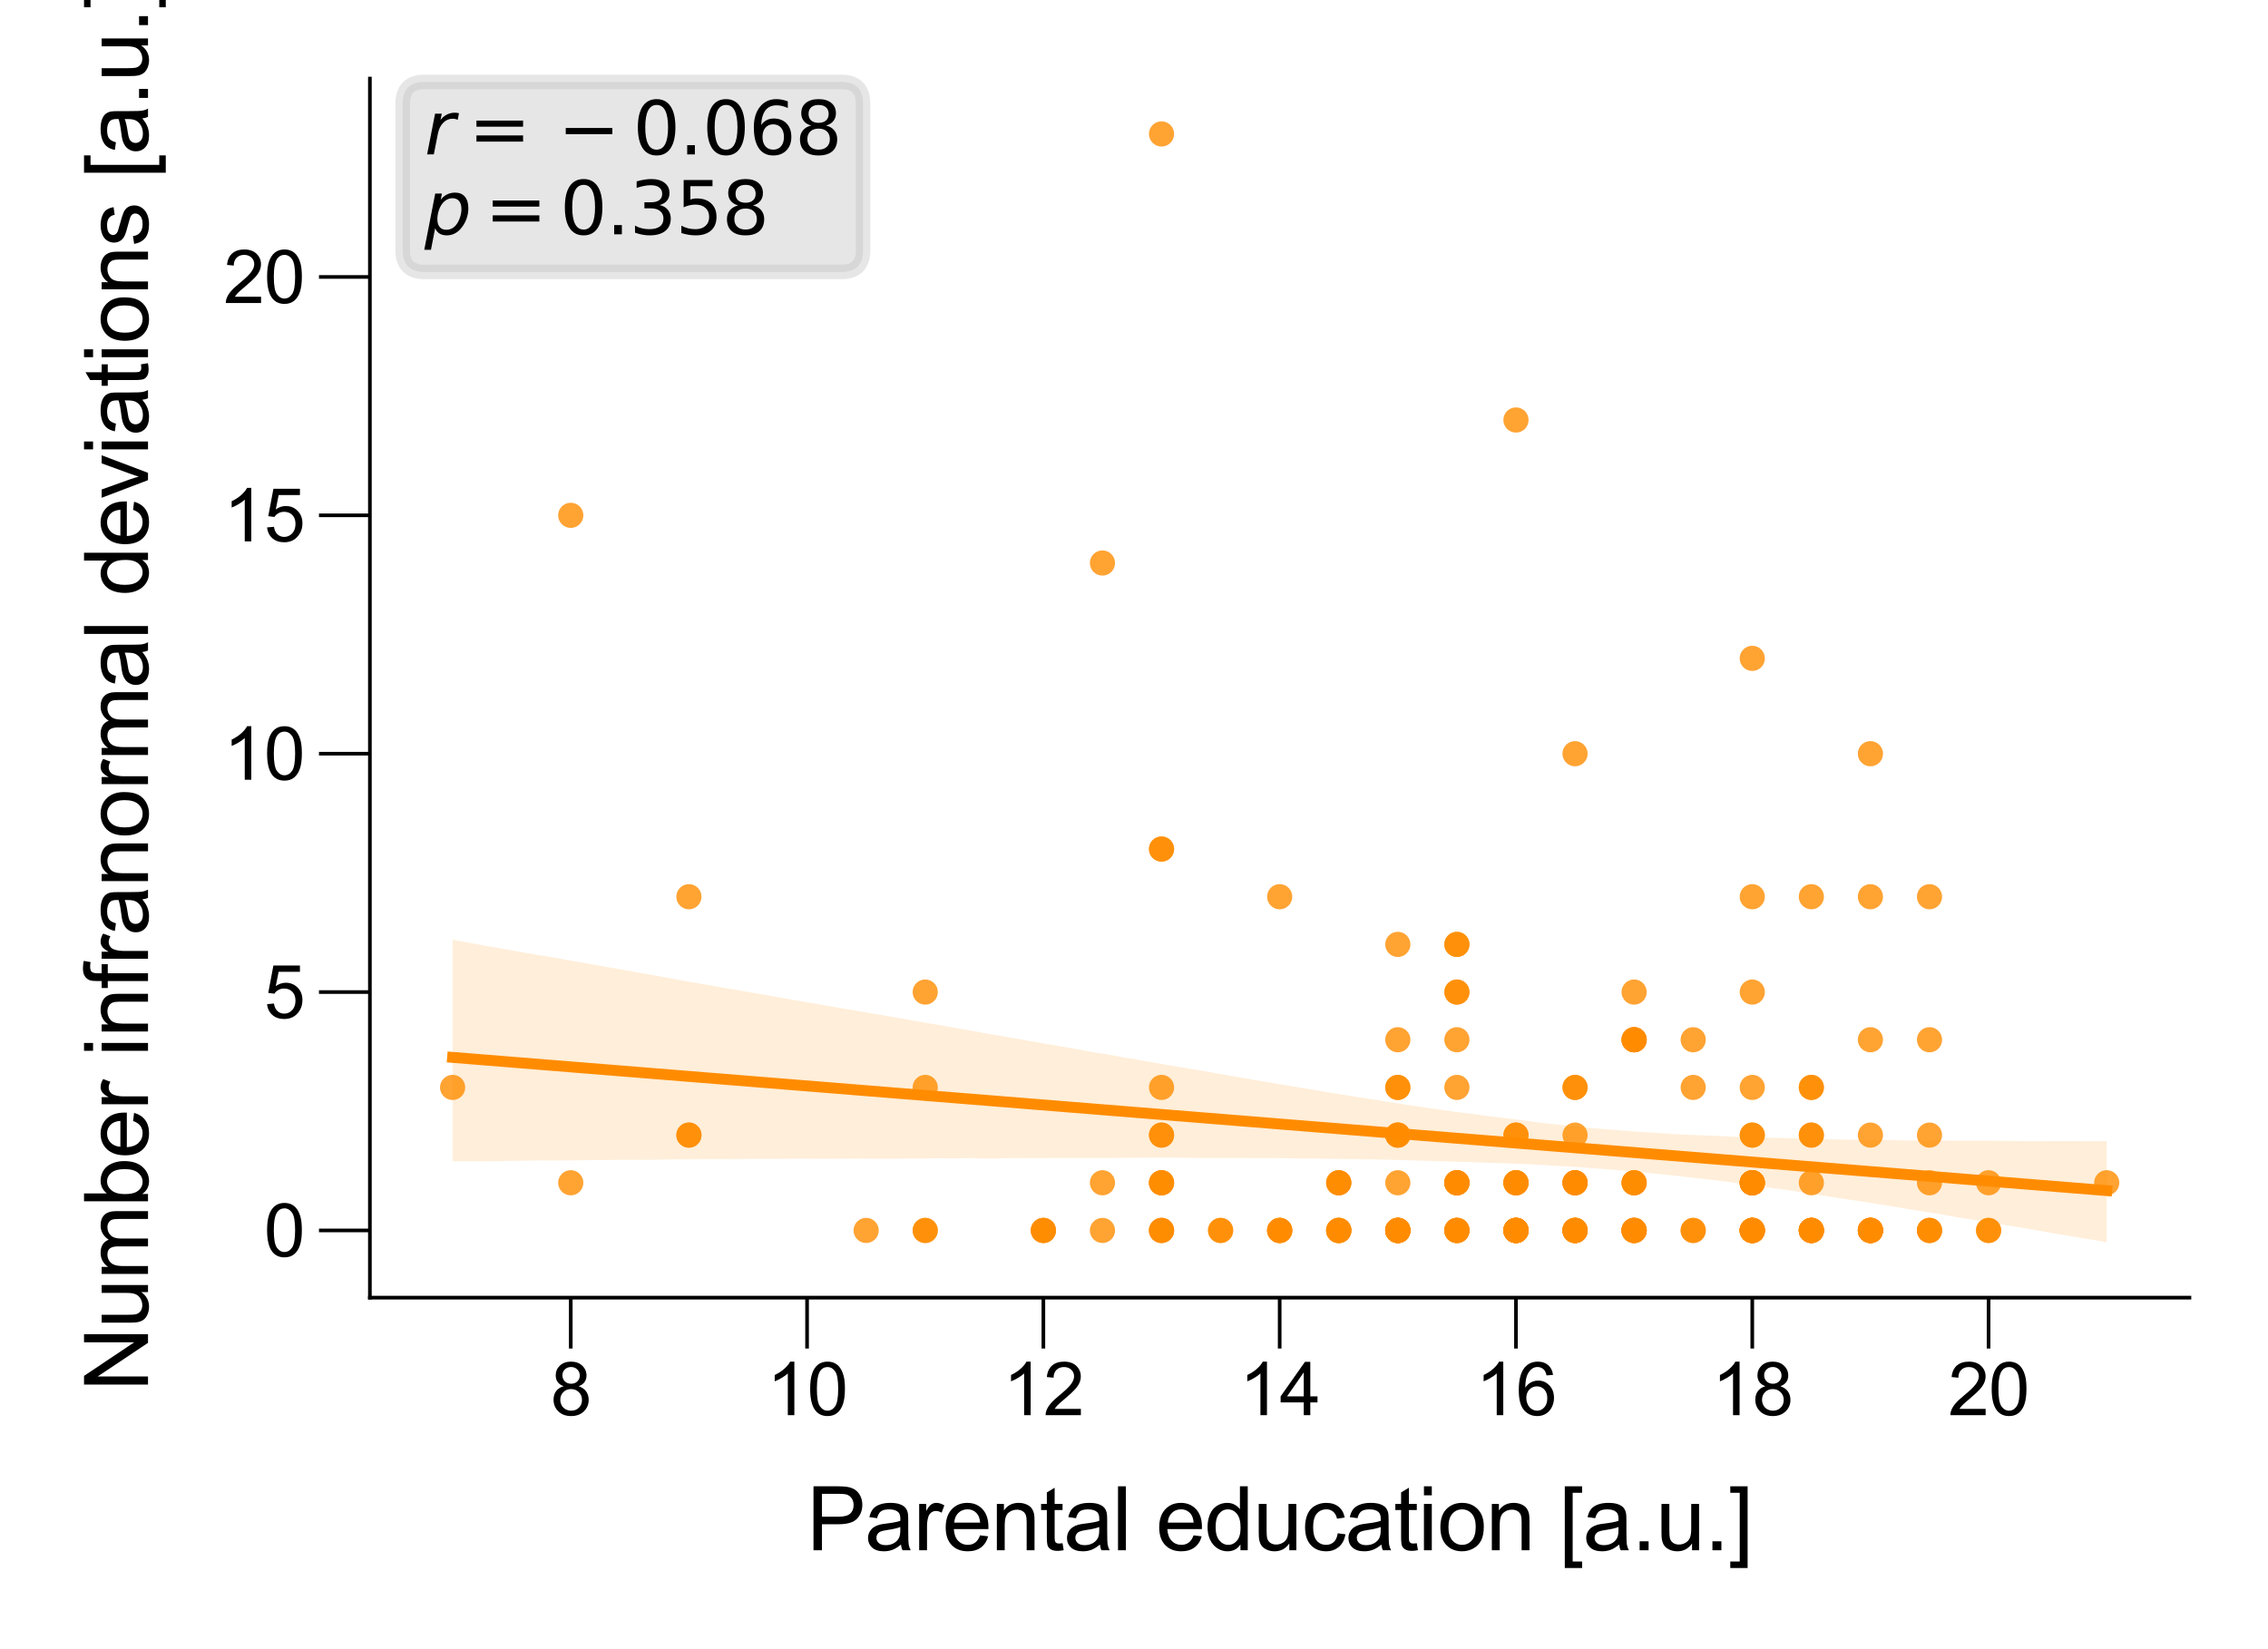 <?xml version="1.0" encoding="utf-8" standalone="no"?>
<!DOCTYPE svg PUBLIC "-//W3C//DTD SVG 1.1//EN"
  "http://www.w3.org/Graphics/SVG/1.1/DTD/svg11.dtd">
<svg xmlns:xlink="http://www.w3.org/1999/xlink" width="155.906pt" height="113.386pt" viewBox="0 0 155.906 113.386" xmlns="http://www.w3.org/2000/svg" version="1.1">
 <defs>
  <style type="text/css">*{stroke-linejoin: round; stroke-linecap: butt}</style>
 </defs>
 <g id="figure_1">
  <g id="patch_1">
   <path d="M 0 113.386 
L 155.906 113.386 
L 155.906 0 
L 0 0 
z
" style="fill: #ffffff"/>
  </g>
  <g id="axes_1">
   <g id="patch_2">
    <path d="M 25.427 89.218 
L 150.506 89.218 
L 150.506 5.4 
L 25.427 5.4 
z
" style="fill: #ffffff"/>
   </g>
   <g id="PathCollection_1">
    <defs>
     <path id="C0_0_1c61c179ff" d="M 0 0.866 
C 0.23 0.866 0.45 0.775 0.612 0.612 
C 0.775 0.45 0.866 0.23 0.866 -0 
C 0.866 -0.23 0.775 -0.45 0.612 -0.612 
C 0.45 -0.775 0.23 -0.866 0 -0.866 
C -0.23 -0.866 -0.45 -0.775 -0.612 -0.612 
C -0.775 -0.45 -0.866 -0.23 -0.866 0 
C -0.866 0.23 -0.775 0.45 -0.612 0.612 
C -0.45 0.775 -0.23 0.866 0 0.866 
z
"/>
    </defs>
    <g clip-path="url(#pa200fb83e4)">
     <use xlink:href="#C0_0_1c61c179ff" x="92.027" y="81.319" style="fill: #ff8c00; fill-opacity: 0.8"/>
    </g>
    <g clip-path="url(#pa200fb83e4)">
     <use xlink:href="#C0_0_1c61c179ff" x="132.637" y="84.597" style="fill: #ff8c00; fill-opacity: 0.8"/>
    </g>
    <g clip-path="url(#pa200fb83e4)">
     <use xlink:href="#C0_0_1c61c179ff" x="128.576" y="84.597" style="fill: #ff8c00; fill-opacity: 0.8"/>
    </g>
    <g clip-path="url(#pa200fb83e4)">
     <use xlink:href="#C0_0_1c61c179ff" x="71.723" y="84.597" style="fill: #ff8c00; fill-opacity: 0.8"/>
    </g>
    <g clip-path="url(#pa200fb83e4)">
     <use xlink:href="#C0_0_1c61c179ff" x="104.21" y="81.319" style="fill: #ff8c00; fill-opacity: 0.8"/>
    </g>
    <g clip-path="url(#pa200fb83e4)">
     <use xlink:href="#C0_0_1c61c179ff" x="116.393" y="84.597" style="fill: #ff8c00; fill-opacity: 0.8"/>
    </g>
    <g clip-path="url(#pa200fb83e4)">
     <use xlink:href="#C0_0_1c61c179ff" x="108.271" y="74.764" style="fill: #ff8c00; fill-opacity: 0.8"/>
    </g>
    <g clip-path="url(#pa200fb83e4)">
     <use xlink:href="#C0_0_1c61c179ff" x="96.088" y="84.597" style="fill: #ff8c00; fill-opacity: 0.8"/>
    </g>
    <g clip-path="url(#pa200fb83e4)">
     <use xlink:href="#C0_0_1c61c179ff" x="100.149" y="68.208" style="fill: #ff8c00; fill-opacity: 0.8"/>
    </g>
    <g clip-path="url(#pa200fb83e4)">
     <use xlink:href="#C0_0_1c61c179ff" x="75.784" y="38.709" style="fill: #ff8c00; fill-opacity: 0.8"/>
    </g>
    <g clip-path="url(#pa200fb83e4)">
     <use xlink:href="#C0_0_1c61c179ff" x="96.088" y="64.931" style="fill: #ff8c00; fill-opacity: 0.8"/>
    </g>
    <g clip-path="url(#pa200fb83e4)">
     <use xlink:href="#C0_0_1c61c179ff" x="120.454" y="81.319" style="fill: #ff8c00; fill-opacity: 0.8"/>
    </g>
    <g clip-path="url(#pa200fb83e4)">
     <use xlink:href="#C0_0_1c61c179ff" x="112.332" y="71.486" style="fill: #ff8c00; fill-opacity: 0.8"/>
    </g>
    <g clip-path="url(#pa200fb83e4)">
     <use xlink:href="#C0_0_1c61c179ff" x="132.637" y="78.042" style="fill: #ff8c00; fill-opacity: 0.8"/>
    </g>
    <g clip-path="url(#pa200fb83e4)">
     <use xlink:href="#C0_0_1c61c179ff" x="124.515" y="74.764" style="fill: #ff8c00; fill-opacity: 0.8"/>
    </g>
    <g clip-path="url(#pa200fb83e4)">
     <use xlink:href="#C0_0_1c61c179ff" x="128.576" y="84.597" style="fill: #ff8c00; fill-opacity: 0.8"/>
    </g>
    <g clip-path="url(#pa200fb83e4)">
     <use xlink:href="#C0_0_1c61c179ff" x="63.601" y="84.597" style="fill: #ff8c00; fill-opacity: 0.8"/>
    </g>
    <g clip-path="url(#pa200fb83e4)">
     <use xlink:href="#C0_0_1c61c179ff" x="47.357" y="78.042" style="fill: #ff8c00; fill-opacity: 0.8"/>
    </g>
    <g clip-path="url(#pa200fb83e4)">
     <use xlink:href="#C0_0_1c61c179ff" x="108.271" y="74.764" style="fill: #ff8c00; fill-opacity: 0.8"/>
    </g>
    <g clip-path="url(#pa200fb83e4)">
     <use xlink:href="#C0_0_1c61c179ff" x="92.027" y="84.597" style="fill: #ff8c00; fill-opacity: 0.8"/>
    </g>
    <g clip-path="url(#pa200fb83e4)">
     <use xlink:href="#C0_0_1c61c179ff" x="120.454" y="81.319" style="fill: #ff8c00; fill-opacity: 0.8"/>
    </g>
    <g clip-path="url(#pa200fb83e4)">
     <use xlink:href="#C0_0_1c61c179ff" x="108.271" y="84.597" style="fill: #ff8c00; fill-opacity: 0.8"/>
    </g>
    <g clip-path="url(#pa200fb83e4)">
     <use xlink:href="#C0_0_1c61c179ff" x="100.149" y="81.319" style="fill: #ff8c00; fill-opacity: 0.8"/>
    </g>
    <g clip-path="url(#pa200fb83e4)">
     <use xlink:href="#C0_0_1c61c179ff" x="128.576" y="84.597" style="fill: #ff8c00; fill-opacity: 0.8"/>
    </g>
    <g clip-path="url(#pa200fb83e4)">
     <use xlink:href="#C0_0_1c61c179ff" x="128.576" y="84.597" style="fill: #ff8c00; fill-opacity: 0.8"/>
    </g>
    <g clip-path="url(#pa200fb83e4)">
     <use xlink:href="#C0_0_1c61c179ff" x="124.515" y="84.597" style="fill: #ff8c00; fill-opacity: 0.8"/>
    </g>
    <g clip-path="url(#pa200fb83e4)">
     <use xlink:href="#C0_0_1c61c179ff" x="108.271" y="81.319" style="fill: #ff8c00; fill-opacity: 0.8"/>
    </g>
    <g clip-path="url(#pa200fb83e4)">
     <use xlink:href="#C0_0_1c61c179ff" x="132.637" y="84.597" style="fill: #ff8c00; fill-opacity: 0.8"/>
    </g>
    <g clip-path="url(#pa200fb83e4)">
     <use xlink:href="#C0_0_1c61c179ff" x="108.271" y="51.82" style="fill: #ff8c00; fill-opacity: 0.8"/>
    </g>
    <g clip-path="url(#pa200fb83e4)">
     <use xlink:href="#C0_0_1c61c179ff" x="112.332" y="84.597" style="fill: #ff8c00; fill-opacity: 0.8"/>
    </g>
    <g clip-path="url(#pa200fb83e4)">
     <use xlink:href="#C0_0_1c61c179ff" x="120.454" y="84.597" style="fill: #ff8c00; fill-opacity: 0.8"/>
    </g>
    <g clip-path="url(#pa200fb83e4)">
     <use xlink:href="#C0_0_1c61c179ff" x="75.784" y="81.319" style="fill: #ff8c00; fill-opacity: 0.8"/>
    </g>
    <g clip-path="url(#pa200fb83e4)">
     <use xlink:href="#C0_0_1c61c179ff" x="124.515" y="61.653" style="fill: #ff8c00; fill-opacity: 0.8"/>
    </g>
    <g clip-path="url(#pa200fb83e4)">
     <use xlink:href="#C0_0_1c61c179ff" x="96.088" y="84.597" style="fill: #ff8c00; fill-opacity: 0.8"/>
    </g>
    <g clip-path="url(#pa200fb83e4)">
     <use xlink:href="#C0_0_1c61c179ff" x="31.113" y="74.764" style="fill: #ff8c00; fill-opacity: 0.8"/>
    </g>
    <g clip-path="url(#pa200fb83e4)">
     <use xlink:href="#C0_0_1c61c179ff" x="100.149" y="81.319" style="fill: #ff8c00; fill-opacity: 0.8"/>
    </g>
    <g clip-path="url(#pa200fb83e4)">
     <use xlink:href="#C0_0_1c61c179ff" x="83.906" y="84.597" style="fill: #ff8c00; fill-opacity: 0.8"/>
    </g>
    <g clip-path="url(#pa200fb83e4)">
     <use xlink:href="#C0_0_1c61c179ff" x="104.21" y="81.319" style="fill: #ff8c00; fill-opacity: 0.8"/>
    </g>
    <g clip-path="url(#pa200fb83e4)">
     <use xlink:href="#C0_0_1c61c179ff" x="120.454" y="84.597" style="fill: #ff8c00; fill-opacity: 0.8"/>
    </g>
    <g clip-path="url(#pa200fb83e4)">
     <use xlink:href="#C0_0_1c61c179ff" x="79.845" y="78.042" style="fill: #ff8c00; fill-opacity: 0.8"/>
    </g>
    <g clip-path="url(#pa200fb83e4)">
     <use xlink:href="#C0_0_1c61c179ff" x="87.967" y="84.597" style="fill: #ff8c00; fill-opacity: 0.8"/>
    </g>
    <g clip-path="url(#pa200fb83e4)">
     <use xlink:href="#C0_0_1c61c179ff" x="136.698" y="84.597" style="fill: #ff8c00; fill-opacity: 0.8"/>
    </g>
    <g clip-path="url(#pa200fb83e4)">
     <use xlink:href="#C0_0_1c61c179ff" x="108.271" y="84.597" style="fill: #ff8c00; fill-opacity: 0.8"/>
    </g>
    <g clip-path="url(#pa200fb83e4)">
     <use xlink:href="#C0_0_1c61c179ff" x="136.698" y="81.319" style="fill: #ff8c00; fill-opacity: 0.8"/>
    </g>
    <g clip-path="url(#pa200fb83e4)">
     <use xlink:href="#C0_0_1c61c179ff" x="120.454" y="84.597" style="fill: #ff8c00; fill-opacity: 0.8"/>
    </g>
    <g clip-path="url(#pa200fb83e4)">
     <use xlink:href="#C0_0_1c61c179ff" x="108.271" y="78.042" style="fill: #ff8c00; fill-opacity: 0.8"/>
    </g>
    <g clip-path="url(#pa200fb83e4)">
     <use xlink:href="#C0_0_1c61c179ff" x="116.393" y="84.597" style="fill: #ff8c00; fill-opacity: 0.8"/>
    </g>
    <g clip-path="url(#pa200fb83e4)">
     <use xlink:href="#C0_0_1c61c179ff" x="59.54" y="84.597" style="fill: #ff8c00; fill-opacity: 0.8"/>
    </g>
    <g clip-path="url(#pa200fb83e4)">
     <use xlink:href="#C0_0_1c61c179ff" x="132.637" y="61.653" style="fill: #ff8c00; fill-opacity: 0.8"/>
    </g>
    <g clip-path="url(#pa200fb83e4)">
     <use xlink:href="#C0_0_1c61c179ff" x="124.515" y="74.764" style="fill: #ff8c00; fill-opacity: 0.8"/>
    </g>
    <g clip-path="url(#pa200fb83e4)">
     <use xlink:href="#C0_0_1c61c179ff" x="104.21" y="84.597" style="fill: #ff8c00; fill-opacity: 0.8"/>
    </g>
    <g clip-path="url(#pa200fb83e4)">
     <use xlink:href="#C0_0_1c61c179ff" x="104.21" y="81.319" style="fill: #ff8c00; fill-opacity: 0.8"/>
    </g>
    <g clip-path="url(#pa200fb83e4)">
     <use xlink:href="#C0_0_1c61c179ff" x="120.454" y="84.597" style="fill: #ff8c00; fill-opacity: 0.8"/>
    </g>
    <g clip-path="url(#pa200fb83e4)">
     <use xlink:href="#C0_0_1c61c179ff" x="120.454" y="68.208" style="fill: #ff8c00; fill-opacity: 0.8"/>
    </g>
    <g clip-path="url(#pa200fb83e4)">
     <use xlink:href="#C0_0_1c61c179ff" x="120.454" y="78.042" style="fill: #ff8c00; fill-opacity: 0.8"/>
    </g>
    <g clip-path="url(#pa200fb83e4)">
     <use xlink:href="#C0_0_1c61c179ff" x="79.845" y="81.319" style="fill: #ff8c00; fill-opacity: 0.8"/>
    </g>
    <g clip-path="url(#pa200fb83e4)">
     <use xlink:href="#C0_0_1c61c179ff" x="87.967" y="84.597" style="fill: #ff8c00; fill-opacity: 0.8"/>
    </g>
    <g clip-path="url(#pa200fb83e4)">
     <use xlink:href="#C0_0_1c61c179ff" x="112.332" y="84.597" style="fill: #ff8c00; fill-opacity: 0.8"/>
    </g>
    <g clip-path="url(#pa200fb83e4)">
     <use xlink:href="#C0_0_1c61c179ff" x="96.088" y="84.597" style="fill: #ff8c00; fill-opacity: 0.8"/>
    </g>
    <g clip-path="url(#pa200fb83e4)">
     <use xlink:href="#C0_0_1c61c179ff" x="104.21" y="84.597" style="fill: #ff8c00; fill-opacity: 0.8"/>
    </g>
    <g clip-path="url(#pa200fb83e4)">
     <use xlink:href="#C0_0_1c61c179ff" x="104.21" y="84.597" style="fill: #ff8c00; fill-opacity: 0.8"/>
    </g>
    <g clip-path="url(#pa200fb83e4)">
     <use xlink:href="#C0_0_1c61c179ff" x="96.088" y="84.597" style="fill: #ff8c00; fill-opacity: 0.8"/>
    </g>
    <g clip-path="url(#pa200fb83e4)">
     <use xlink:href="#C0_0_1c61c179ff" x="120.454" y="61.653" style="fill: #ff8c00; fill-opacity: 0.8"/>
    </g>
    <g clip-path="url(#pa200fb83e4)">
     <use xlink:href="#C0_0_1c61c179ff" x="124.515" y="84.597" style="fill: #ff8c00; fill-opacity: 0.8"/>
    </g>
    <g clip-path="url(#pa200fb83e4)">
     <use xlink:href="#C0_0_1c61c179ff" x="120.454" y="78.042" style="fill: #ff8c00; fill-opacity: 0.8"/>
    </g>
    <g clip-path="url(#pa200fb83e4)">
     <use xlink:href="#C0_0_1c61c179ff" x="104.21" y="84.597" style="fill: #ff8c00; fill-opacity: 0.8"/>
    </g>
    <g clip-path="url(#pa200fb83e4)">
     <use xlink:href="#C0_0_1c61c179ff" x="79.845" y="81.319" style="fill: #ff8c00; fill-opacity: 0.8"/>
    </g>
    <g clip-path="url(#pa200fb83e4)">
     <use xlink:href="#C0_0_1c61c179ff" x="144.82" y="81.319" style="fill: #ff8c00; fill-opacity: 0.8"/>
    </g>
    <g clip-path="url(#pa200fb83e4)">
     <use xlink:href="#C0_0_1c61c179ff" x="124.515" y="84.597" style="fill: #ff8c00; fill-opacity: 0.8"/>
    </g>
    <g clip-path="url(#pa200fb83e4)">
     <use xlink:href="#C0_0_1c61c179ff" x="112.332" y="84.597" style="fill: #ff8c00; fill-opacity: 0.8"/>
    </g>
    <g clip-path="url(#pa200fb83e4)">
     <use xlink:href="#C0_0_1c61c179ff" x="120.454" y="84.597" style="fill: #ff8c00; fill-opacity: 0.8"/>
    </g>
    <g clip-path="url(#pa200fb83e4)">
     <use xlink:href="#C0_0_1c61c179ff" x="100.149" y="64.931" style="fill: #ff8c00; fill-opacity: 0.8"/>
    </g>
    <g clip-path="url(#pa200fb83e4)">
     <use xlink:href="#C0_0_1c61c179ff" x="100.149" y="81.319" style="fill: #ff8c00; fill-opacity: 0.8"/>
    </g>
    <g clip-path="url(#pa200fb83e4)">
     <use xlink:href="#C0_0_1c61c179ff" x="92.027" y="84.597" style="fill: #ff8c00; fill-opacity: 0.8"/>
    </g>
    <g clip-path="url(#pa200fb83e4)">
     <use xlink:href="#C0_0_1c61c179ff" x="116.393" y="74.764" style="fill: #ff8c00; fill-opacity: 0.8"/>
    </g>
    <g clip-path="url(#pa200fb83e4)">
     <use xlink:href="#C0_0_1c61c179ff" x="71.723" y="84.597" style="fill: #ff8c00; fill-opacity: 0.8"/>
    </g>
    <g clip-path="url(#pa200fb83e4)">
     <use xlink:href="#C0_0_1c61c179ff" x="100.149" y="84.597" style="fill: #ff8c00; fill-opacity: 0.8"/>
    </g>
    <g clip-path="url(#pa200fb83e4)">
     <use xlink:href="#C0_0_1c61c179ff" x="100.149" y="84.597" style="fill: #ff8c00; fill-opacity: 0.8"/>
    </g>
    <g clip-path="url(#pa200fb83e4)">
     <use xlink:href="#C0_0_1c61c179ff" x="96.088" y="84.597" style="fill: #ff8c00; fill-opacity: 0.8"/>
    </g>
    <g clip-path="url(#pa200fb83e4)">
     <use xlink:href="#C0_0_1c61c179ff" x="96.088" y="71.486" style="fill: #ff8c00; fill-opacity: 0.8"/>
    </g>
    <g clip-path="url(#pa200fb83e4)">
     <use xlink:href="#C0_0_1c61c179ff" x="75.784" y="84.597" style="fill: #ff8c00; fill-opacity: 0.8"/>
    </g>
    <g clip-path="url(#pa200fb83e4)">
     <use xlink:href="#C0_0_1c61c179ff" x="124.515" y="78.042" style="fill: #ff8c00; fill-opacity: 0.8"/>
    </g>
    <g clip-path="url(#pa200fb83e4)">
     <use xlink:href="#C0_0_1c61c179ff" x="124.515" y="81.319" style="fill: #ff8c00; fill-opacity: 0.8"/>
    </g>
    <g clip-path="url(#pa200fb83e4)">
     <use xlink:href="#C0_0_1c61c179ff" x="104.21" y="28.876" style="fill: #ff8c00; fill-opacity: 0.8"/>
    </g>
    <g clip-path="url(#pa200fb83e4)">
     <use xlink:href="#C0_0_1c61c179ff" x="96.088" y="84.597" style="fill: #ff8c00; fill-opacity: 0.8"/>
    </g>
    <g clip-path="url(#pa200fb83e4)">
     <use xlink:href="#C0_0_1c61c179ff" x="132.637" y="71.486" style="fill: #ff8c00; fill-opacity: 0.8"/>
    </g>
    <g clip-path="url(#pa200fb83e4)">
     <use xlink:href="#C0_0_1c61c179ff" x="79.845" y="58.375" style="fill: #ff8c00; fill-opacity: 0.8"/>
    </g>
    <g clip-path="url(#pa200fb83e4)">
     <use xlink:href="#C0_0_1c61c179ff" x="104.21" y="84.597" style="fill: #ff8c00; fill-opacity: 0.8"/>
    </g>
    <g clip-path="url(#pa200fb83e4)">
     <use xlink:href="#C0_0_1c61c179ff" x="104.21" y="84.597" style="fill: #ff8c00; fill-opacity: 0.8"/>
    </g>
    <g clip-path="url(#pa200fb83e4)">
     <use xlink:href="#C0_0_1c61c179ff" x="100.149" y="71.486" style="fill: #ff8c00; fill-opacity: 0.8"/>
    </g>
    <g clip-path="url(#pa200fb83e4)">
     <use xlink:href="#C0_0_1c61c179ff" x="100.149" y="84.597" style="fill: #ff8c00; fill-opacity: 0.8"/>
    </g>
    <g clip-path="url(#pa200fb83e4)">
     <use xlink:href="#C0_0_1c61c179ff" x="100.149" y="68.208" style="fill: #ff8c00; fill-opacity: 0.8"/>
    </g>
    <g clip-path="url(#pa200fb83e4)">
     <use xlink:href="#C0_0_1c61c179ff" x="120.454" y="45.265" style="fill: #ff8c00; fill-opacity: 0.8"/>
    </g>
    <g clip-path="url(#pa200fb83e4)">
     <use xlink:href="#C0_0_1c61c179ff" x="96.088" y="84.597" style="fill: #ff8c00; fill-opacity: 0.8"/>
    </g>
    <g clip-path="url(#pa200fb83e4)">
     <use xlink:href="#C0_0_1c61c179ff" x="96.088" y="74.764" style="fill: #ff8c00; fill-opacity: 0.8"/>
    </g>
    <g clip-path="url(#pa200fb83e4)">
     <use xlink:href="#C0_0_1c61c179ff" x="47.357" y="78.042" style="fill: #ff8c00; fill-opacity: 0.8"/>
    </g>
    <g clip-path="url(#pa200fb83e4)">
     <use xlink:href="#C0_0_1c61c179ff" x="108.271" y="81.319" style="fill: #ff8c00; fill-opacity: 0.8"/>
    </g>
    <g clip-path="url(#pa200fb83e4)">
     <use xlink:href="#C0_0_1c61c179ff" x="104.21" y="78.042" style="fill: #ff8c00; fill-opacity: 0.8"/>
    </g>
    <g clip-path="url(#pa200fb83e4)">
     <use xlink:href="#C0_0_1c61c179ff" x="120.454" y="84.597" style="fill: #ff8c00; fill-opacity: 0.8"/>
    </g>
    <g clip-path="url(#pa200fb83e4)">
     <use xlink:href="#C0_0_1c61c179ff" x="136.698" y="84.597" style="fill: #ff8c00; fill-opacity: 0.8"/>
    </g>
    <g clip-path="url(#pa200fb83e4)">
     <use xlink:href="#C0_0_1c61c179ff" x="120.454" y="81.319" style="fill: #ff8c00; fill-opacity: 0.8"/>
    </g>
    <g clip-path="url(#pa200fb83e4)">
     <use xlink:href="#C0_0_1c61c179ff" x="39.235" y="81.319" style="fill: #ff8c00; fill-opacity: 0.8"/>
    </g>
    <g clip-path="url(#pa200fb83e4)">
     <use xlink:href="#C0_0_1c61c179ff" x="92.027" y="81.319" style="fill: #ff8c00; fill-opacity: 0.8"/>
    </g>
    <g clip-path="url(#pa200fb83e4)">
     <use xlink:href="#C0_0_1c61c179ff" x="112.332" y="71.486" style="fill: #ff8c00; fill-opacity: 0.8"/>
    </g>
    <g clip-path="url(#pa200fb83e4)">
     <use xlink:href="#C0_0_1c61c179ff" x="132.637" y="81.319" style="fill: #ff8c00; fill-opacity: 0.8"/>
    </g>
    <g clip-path="url(#pa200fb83e4)">
     <use xlink:href="#C0_0_1c61c179ff" x="108.271" y="84.597" style="fill: #ff8c00; fill-opacity: 0.8"/>
    </g>
    <g clip-path="url(#pa200fb83e4)">
     <use xlink:href="#C0_0_1c61c179ff" x="79.845" y="58.375" style="fill: #ff8c00; fill-opacity: 0.8"/>
    </g>
    <g clip-path="url(#pa200fb83e4)">
     <use xlink:href="#C0_0_1c61c179ff" x="128.576" y="84.597" style="fill: #ff8c00; fill-opacity: 0.8"/>
    </g>
    <g clip-path="url(#pa200fb83e4)">
     <use xlink:href="#C0_0_1c61c179ff" x="79.845" y="84.597" style="fill: #ff8c00; fill-opacity: 0.8"/>
    </g>
    <g clip-path="url(#pa200fb83e4)">
     <use xlink:href="#C0_0_1c61c179ff" x="128.576" y="51.82" style="fill: #ff8c00; fill-opacity: 0.8"/>
    </g>
    <g clip-path="url(#pa200fb83e4)">
     <use xlink:href="#C0_0_1c61c179ff" x="79.845" y="84.597" style="fill: #ff8c00; fill-opacity: 0.8"/>
    </g>
    <g clip-path="url(#pa200fb83e4)">
     <use xlink:href="#C0_0_1c61c179ff" x="71.723" y="84.597" style="fill: #ff8c00; fill-opacity: 0.8"/>
    </g>
    <g clip-path="url(#pa200fb83e4)">
     <use xlink:href="#C0_0_1c61c179ff" x="120.454" y="74.764" style="fill: #ff8c00; fill-opacity: 0.8"/>
    </g>
    <g clip-path="url(#pa200fb83e4)">
     <use xlink:href="#C0_0_1c61c179ff" x="124.515" y="84.597" style="fill: #ff8c00; fill-opacity: 0.8"/>
    </g>
    <g clip-path="url(#pa200fb83e4)">
     <use xlink:href="#C0_0_1c61c179ff" x="39.235" y="35.431" style="fill: #ff8c00; fill-opacity: 0.8"/>
    </g>
    <g clip-path="url(#pa200fb83e4)">
     <use xlink:href="#C0_0_1c61c179ff" x="120.454" y="81.319" style="fill: #ff8c00; fill-opacity: 0.8"/>
    </g>
    <g clip-path="url(#pa200fb83e4)">
     <use xlink:href="#C0_0_1c61c179ff" x="96.088" y="78.042" style="fill: #ff8c00; fill-opacity: 0.8"/>
    </g>
    <g clip-path="url(#pa200fb83e4)">
     <use xlink:href="#C0_0_1c61c179ff" x="104.21" y="78.042" style="fill: #ff8c00; fill-opacity: 0.8"/>
    </g>
    <g clip-path="url(#pa200fb83e4)">
     <use xlink:href="#C0_0_1c61c179ff" x="108.271" y="84.597" style="fill: #ff8c00; fill-opacity: 0.8"/>
    </g>
    <g clip-path="url(#pa200fb83e4)">
     <use xlink:href="#C0_0_1c61c179ff" x="108.271" y="81.319" style="fill: #ff8c00; fill-opacity: 0.8"/>
    </g>
    <g clip-path="url(#pa200fb83e4)">
     <use xlink:href="#C0_0_1c61c179ff" x="128.576" y="84.597" style="fill: #ff8c00; fill-opacity: 0.8"/>
    </g>
    <g clip-path="url(#pa200fb83e4)">
     <use xlink:href="#C0_0_1c61c179ff" x="96.088" y="84.597" style="fill: #ff8c00; fill-opacity: 0.8"/>
    </g>
    <g clip-path="url(#pa200fb83e4)">
     <use xlink:href="#C0_0_1c61c179ff" x="96.088" y="84.597" style="fill: #ff8c00; fill-opacity: 0.8"/>
    </g>
    <g clip-path="url(#pa200fb83e4)">
     <use xlink:href="#C0_0_1c61c179ff" x="108.271" y="84.597" style="fill: #ff8c00; fill-opacity: 0.8"/>
    </g>
    <g clip-path="url(#pa200fb83e4)">
     <use xlink:href="#C0_0_1c61c179ff" x="63.601" y="74.764" style="fill: #ff8c00; fill-opacity: 0.8"/>
    </g>
    <g clip-path="url(#pa200fb83e4)">
     <use xlink:href="#C0_0_1c61c179ff" x="120.454" y="84.597" style="fill: #ff8c00; fill-opacity: 0.8"/>
    </g>
    <g clip-path="url(#pa200fb83e4)">
     <use xlink:href="#C0_0_1c61c179ff" x="116.393" y="71.486" style="fill: #ff8c00; fill-opacity: 0.8"/>
    </g>
    <g clip-path="url(#pa200fb83e4)">
     <use xlink:href="#C0_0_1c61c179ff" x="79.845" y="74.764" style="fill: #ff8c00; fill-opacity: 0.8"/>
    </g>
    <g clip-path="url(#pa200fb83e4)">
     <use xlink:href="#C0_0_1c61c179ff" x="120.454" y="84.597" style="fill: #ff8c00; fill-opacity: 0.8"/>
    </g>
    <g clip-path="url(#pa200fb83e4)">
     <use xlink:href="#C0_0_1c61c179ff" x="112.332" y="68.208" style="fill: #ff8c00; fill-opacity: 0.8"/>
    </g>
    <g clip-path="url(#pa200fb83e4)">
     <use xlink:href="#C0_0_1c61c179ff" x="128.576" y="84.597" style="fill: #ff8c00; fill-opacity: 0.8"/>
    </g>
    <g clip-path="url(#pa200fb83e4)">
     <use xlink:href="#C0_0_1c61c179ff" x="112.332" y="71.486" style="fill: #ff8c00; fill-opacity: 0.8"/>
    </g>
    <g clip-path="url(#pa200fb83e4)">
     <use xlink:href="#C0_0_1c61c179ff" x="128.576" y="61.653" style="fill: #ff8c00; fill-opacity: 0.8"/>
    </g>
    <g clip-path="url(#pa200fb83e4)">
     <use xlink:href="#C0_0_1c61c179ff" x="63.601" y="84.597" style="fill: #ff8c00; fill-opacity: 0.8"/>
    </g>
    <g clip-path="url(#pa200fb83e4)">
     <use xlink:href="#C0_0_1c61c179ff" x="92.027" y="84.597" style="fill: #ff8c00; fill-opacity: 0.8"/>
    </g>
    <g clip-path="url(#pa200fb83e4)">
     <use xlink:href="#C0_0_1c61c179ff" x="100.149" y="74.764" style="fill: #ff8c00; fill-opacity: 0.8"/>
    </g>
    <g clip-path="url(#pa200fb83e4)">
     <use xlink:href="#C0_0_1c61c179ff" x="83.906" y="84.597" style="fill: #ff8c00; fill-opacity: 0.8"/>
    </g>
    <g clip-path="url(#pa200fb83e4)">
     <use xlink:href="#C0_0_1c61c179ff" x="112.332" y="81.319" style="fill: #ff8c00; fill-opacity: 0.8"/>
    </g>
    <g clip-path="url(#pa200fb83e4)">
     <use xlink:href="#C0_0_1c61c179ff" x="100.149" y="64.931" style="fill: #ff8c00; fill-opacity: 0.8"/>
    </g>
    <g clip-path="url(#pa200fb83e4)">
     <use xlink:href="#C0_0_1c61c179ff" x="79.845" y="78.042" style="fill: #ff8c00; fill-opacity: 0.8"/>
    </g>
    <g clip-path="url(#pa200fb83e4)">
     <use xlink:href="#C0_0_1c61c179ff" x="124.515" y="78.042" style="fill: #ff8c00; fill-opacity: 0.8"/>
    </g>
    <g clip-path="url(#pa200fb83e4)">
     <use xlink:href="#C0_0_1c61c179ff" x="96.088" y="74.764" style="fill: #ff8c00; fill-opacity: 0.8"/>
    </g>
    <g clip-path="url(#pa200fb83e4)">
     <use xlink:href="#C0_0_1c61c179ff" x="100.149" y="81.319" style="fill: #ff8c00; fill-opacity: 0.8"/>
    </g>
    <g clip-path="url(#pa200fb83e4)">
     <use xlink:href="#C0_0_1c61c179ff" x="108.271" y="81.319" style="fill: #ff8c00; fill-opacity: 0.8"/>
    </g>
    <g clip-path="url(#pa200fb83e4)">
     <use xlink:href="#C0_0_1c61c179ff" x="87.967" y="84.597" style="fill: #ff8c00; fill-opacity: 0.8"/>
    </g>
    <g clip-path="url(#pa200fb83e4)">
     <use xlink:href="#C0_0_1c61c179ff" x="120.454" y="81.319" style="fill: #ff8c00; fill-opacity: 0.8"/>
    </g>
    <g clip-path="url(#pa200fb83e4)">
     <use xlink:href="#C0_0_1c61c179ff" x="79.845" y="84.597" style="fill: #ff8c00; fill-opacity: 0.8"/>
    </g>
    <g clip-path="url(#pa200fb83e4)">
     <use xlink:href="#C0_0_1c61c179ff" x="120.454" y="81.319" style="fill: #ff8c00; fill-opacity: 0.8"/>
    </g>
    <g clip-path="url(#pa200fb83e4)">
     <use xlink:href="#C0_0_1c61c179ff" x="87.967" y="84.597" style="fill: #ff8c00; fill-opacity: 0.8"/>
    </g>
    <g clip-path="url(#pa200fb83e4)">
     <use xlink:href="#C0_0_1c61c179ff" x="96.088" y="81.319" style="fill: #ff8c00; fill-opacity: 0.8"/>
    </g>
    <g clip-path="url(#pa200fb83e4)">
     <use xlink:href="#C0_0_1c61c179ff" x="104.21" y="84.597" style="fill: #ff8c00; fill-opacity: 0.8"/>
    </g>
    <g clip-path="url(#pa200fb83e4)">
     <use xlink:href="#C0_0_1c61c179ff" x="128.576" y="78.042" style="fill: #ff8c00; fill-opacity: 0.8"/>
    </g>
    <g clip-path="url(#pa200fb83e4)">
     <use xlink:href="#C0_0_1c61c179ff" x="92.027" y="84.597" style="fill: #ff8c00; fill-opacity: 0.8"/>
    </g>
    <g clip-path="url(#pa200fb83e4)">
     <use xlink:href="#C0_0_1c61c179ff" x="104.21" y="84.597" style="fill: #ff8c00; fill-opacity: 0.8"/>
    </g>
    <g clip-path="url(#pa200fb83e4)">
     <use xlink:href="#C0_0_1c61c179ff" x="112.332" y="84.597" style="fill: #ff8c00; fill-opacity: 0.8"/>
    </g>
    <g clip-path="url(#pa200fb83e4)">
     <use xlink:href="#C0_0_1c61c179ff" x="100.149" y="84.597" style="fill: #ff8c00; fill-opacity: 0.8"/>
    </g>
    <g clip-path="url(#pa200fb83e4)">
     <use xlink:href="#C0_0_1c61c179ff" x="128.576" y="71.486" style="fill: #ff8c00; fill-opacity: 0.8"/>
    </g>
    <g clip-path="url(#pa200fb83e4)">
     <use xlink:href="#C0_0_1c61c179ff" x="92.027" y="84.597" style="fill: #ff8c00; fill-opacity: 0.8"/>
    </g>
    <g clip-path="url(#pa200fb83e4)">
     <use xlink:href="#C0_0_1c61c179ff" x="124.515" y="84.597" style="fill: #ff8c00; fill-opacity: 0.8"/>
    </g>
    <g clip-path="url(#pa200fb83e4)">
     <use xlink:href="#C0_0_1c61c179ff" x="96.088" y="78.042" style="fill: #ff8c00; fill-opacity: 0.8"/>
    </g>
    <g clip-path="url(#pa200fb83e4)">
     <use xlink:href="#C0_0_1c61c179ff" x="104.21" y="84.597" style="fill: #ff8c00; fill-opacity: 0.8"/>
    </g>
    <g clip-path="url(#pa200fb83e4)">
     <use xlink:href="#C0_0_1c61c179ff" x="104.21" y="81.319" style="fill: #ff8c00; fill-opacity: 0.8"/>
    </g>
    <g clip-path="url(#pa200fb83e4)">
     <use xlink:href="#C0_0_1c61c179ff" x="87.967" y="61.653" style="fill: #ff8c00; fill-opacity: 0.8"/>
    </g>
    <g clip-path="url(#pa200fb83e4)">
     <use xlink:href="#C0_0_1c61c179ff" x="92.027" y="81.319" style="fill: #ff8c00; fill-opacity: 0.8"/>
    </g>
    <g clip-path="url(#pa200fb83e4)">
     <use xlink:href="#C0_0_1c61c179ff" x="104.21" y="84.597" style="fill: #ff8c00; fill-opacity: 0.8"/>
    </g>
    <g clip-path="url(#pa200fb83e4)">
     <use xlink:href="#C0_0_1c61c179ff" x="100.149" y="84.597" style="fill: #ff8c00; fill-opacity: 0.8"/>
    </g>
    <g clip-path="url(#pa200fb83e4)">
     <use xlink:href="#C0_0_1c61c179ff" x="120.454" y="84.597" style="fill: #ff8c00; fill-opacity: 0.8"/>
    </g>
    <g clip-path="url(#pa200fb83e4)">
     <use xlink:href="#C0_0_1c61c179ff" x="96.088" y="78.042" style="fill: #ff8c00; fill-opacity: 0.8"/>
    </g>
    <g clip-path="url(#pa200fb83e4)">
     <use xlink:href="#C0_0_1c61c179ff" x="112.332" y="81.319" style="fill: #ff8c00; fill-opacity: 0.8"/>
    </g>
    <g clip-path="url(#pa200fb83e4)">
     <use xlink:href="#C0_0_1c61c179ff" x="120.454" y="81.319" style="fill: #ff8c00; fill-opacity: 0.8"/>
    </g>
    <g clip-path="url(#pa200fb83e4)">
     <use xlink:href="#C0_0_1c61c179ff" x="79.845" y="81.319" style="fill: #ff8c00; fill-opacity: 0.8"/>
    </g>
    <g clip-path="url(#pa200fb83e4)">
     <use xlink:href="#C0_0_1c61c179ff" x="128.576" y="84.597" style="fill: #ff8c00; fill-opacity: 0.8"/>
    </g>
    <g clip-path="url(#pa200fb83e4)">
     <use xlink:href="#C0_0_1c61c179ff" x="120.454" y="84.597" style="fill: #ff8c00; fill-opacity: 0.8"/>
    </g>
    <g clip-path="url(#pa200fb83e4)">
     <use xlink:href="#C0_0_1c61c179ff" x="108.271" y="84.597" style="fill: #ff8c00; fill-opacity: 0.8"/>
    </g>
    <g clip-path="url(#pa200fb83e4)">
     <use xlink:href="#C0_0_1c61c179ff" x="79.845" y="9.21" style="fill: #ff8c00; fill-opacity: 0.8"/>
    </g>
    <g clip-path="url(#pa200fb83e4)">
     <use xlink:href="#C0_0_1c61c179ff" x="112.332" y="84.597" style="fill: #ff8c00; fill-opacity: 0.8"/>
    </g>
    <g clip-path="url(#pa200fb83e4)">
     <use xlink:href="#C0_0_1c61c179ff" x="124.515" y="84.597" style="fill: #ff8c00; fill-opacity: 0.8"/>
    </g>
    <g clip-path="url(#pa200fb83e4)">
     <use xlink:href="#C0_0_1c61c179ff" x="128.576" y="84.597" style="fill: #ff8c00; fill-opacity: 0.8"/>
    </g>
    <g clip-path="url(#pa200fb83e4)">
     <use xlink:href="#C0_0_1c61c179ff" x="47.357" y="61.653" style="fill: #ff8c00; fill-opacity: 0.8"/>
    </g>
    <g clip-path="url(#pa200fb83e4)">
     <use xlink:href="#C0_0_1c61c179ff" x="112.332" y="81.319" style="fill: #ff8c00; fill-opacity: 0.8"/>
    </g>
    <g clip-path="url(#pa200fb83e4)">
     <use xlink:href="#C0_0_1c61c179ff" x="100.149" y="81.319" style="fill: #ff8c00; fill-opacity: 0.8"/>
    </g>
    <g clip-path="url(#pa200fb83e4)">
     <use xlink:href="#C0_0_1c61c179ff" x="112.332" y="71.486" style="fill: #ff8c00; fill-opacity: 0.8"/>
    </g>
    <g clip-path="url(#pa200fb83e4)">
     <use xlink:href="#C0_0_1c61c179ff" x="124.515" y="84.597" style="fill: #ff8c00; fill-opacity: 0.8"/>
    </g>
    <g clip-path="url(#pa200fb83e4)">
     <use xlink:href="#C0_0_1c61c179ff" x="108.271" y="84.597" style="fill: #ff8c00; fill-opacity: 0.8"/>
    </g>
    <g clip-path="url(#pa200fb83e4)">
     <use xlink:href="#C0_0_1c61c179ff" x="112.332" y="84.597" style="fill: #ff8c00; fill-opacity: 0.8"/>
    </g>
    <g clip-path="url(#pa200fb83e4)">
     <use xlink:href="#C0_0_1c61c179ff" x="132.637" y="84.597" style="fill: #ff8c00; fill-opacity: 0.8"/>
    </g>
    <g clip-path="url(#pa200fb83e4)">
     <use xlink:href="#C0_0_1c61c179ff" x="63.601" y="68.208" style="fill: #ff8c00; fill-opacity: 0.8"/>
    </g>
   </g>
   <g id="PolyCollection_1">
    <path d="M 31.113 64.617 
L 31.113 79.842 
L 32.261 79.84 
L 33.41 79.844 
L 34.559 79.822 
L 35.707 79.804 
L 36.856 79.784 
L 38.004 79.788 
L 39.153 79.78 
L 40.301 79.762 
L 41.45 79.754 
L 42.598 79.74 
L 43.747 79.739 
L 44.896 79.736 
L 46.044 79.715 
L 47.193 79.702 
L 48.341 79.695 
L 49.49 79.69 
L 50.638 79.685 
L 51.787 79.677 
L 52.935 79.679 
L 54.084 79.667 
L 55.233 79.659 
L 56.381 79.672 
L 57.53 79.665 
L 58.678 79.657 
L 59.827 79.662 
L 60.975 79.667 
L 62.124 79.658 
L 63.273 79.645 
L 64.421 79.633 
L 65.57 79.64 
L 66.718 79.624 
L 67.867 79.65 
L 69.015 79.632 
L 70.164 79.628 
L 71.312 79.623 
L 72.461 79.614 
L 73.61 79.614 
L 74.758 79.618 
L 75.907 79.614 
L 77.055 79.606 
L 78.204 79.599 
L 79.352 79.593 
L 80.501 79.592 
L 81.649 79.603 
L 82.798 79.613 
L 83.947 79.615 
L 85.095 79.612 
L 86.244 79.621 
L 87.392 79.626 
L 88.541 79.633 
L 89.689 79.645 
L 90.838 79.661 
L 91.986 79.682 
L 93.135 79.693 
L 94.284 79.711 
L 95.432 79.734 
L 96.581 79.762 
L 97.729 79.799 
L 98.878 79.835 
L 100.026 79.869 
L 101.175 79.9 
L 102.323 79.941 
L 103.472 79.978 
L 104.621 80.022 
L 105.769 80.083 
L 106.918 80.149 
L 108.066 80.213 
L 109.215 80.294 
L 110.363 80.382 
L 111.512 80.475 
L 112.661 80.58 
L 113.809 80.698 
L 114.958 80.813 
L 116.106 80.942 
L 117.255 81.071 
L 118.403 81.204 
L 119.552 81.358 
L 120.7 81.517 
L 121.849 81.676 
L 122.998 81.84 
L 124.146 82.02 
L 125.295 82.197 
L 126.443 82.374 
L 127.592 82.548 
L 128.74 82.727 
L 129.889 82.908 
L 131.037 83.1 
L 132.186 83.289 
L 133.335 83.472 
L 134.483 83.676 
L 135.632 83.858 
L 136.78 84.037 
L 137.929 84.24 
L 139.077 84.424 
L 140.226 84.627 
L 141.374 84.826 
L 142.523 85.016 
L 143.672 85.212 
L 144.82 85.408 
L 144.82 78.459 
L 144.82 78.459 
L 143.672 78.455 
L 142.523 78.453 
L 141.374 78.453 
L 140.226 78.455 
L 139.077 78.454 
L 137.929 78.439 
L 136.78 78.43 
L 135.632 78.429 
L 134.483 78.429 
L 133.335 78.415 
L 132.186 78.409 
L 131.037 78.41 
L 129.889 78.387 
L 128.74 78.379 
L 127.592 78.365 
L 126.443 78.352 
L 125.295 78.317 
L 124.146 78.283 
L 122.998 78.256 
L 121.849 78.231 
L 120.7 78.204 
L 119.552 78.17 
L 118.403 78.115 
L 117.255 78.068 
L 116.106 78.025 
L 114.958 77.965 
L 113.809 77.89 
L 112.661 77.816 
L 111.512 77.733 
L 110.363 77.637 
L 109.215 77.538 
L 108.066 77.425 
L 106.918 77.301 
L 105.769 77.176 
L 104.621 77.017 
L 103.472 76.875 
L 102.323 76.738 
L 101.175 76.583 
L 100.026 76.444 
L 98.878 76.278 
L 97.729 76.115 
L 96.581 75.943 
L 95.432 75.761 
L 94.284 75.58 
L 93.135 75.401 
L 91.986 75.213 
L 90.838 75.024 
L 89.689 74.832 
L 88.541 74.637 
L 87.392 74.445 
L 86.244 74.253 
L 85.095 74.05 
L 83.947 73.855 
L 82.798 73.649 
L 81.649 73.462 
L 80.501 73.262 
L 79.352 73.065 
L 78.204 72.867 
L 77.055 72.667 
L 75.907 72.463 
L 74.758 72.274 
L 73.61 72.06 
L 72.461 71.862 
L 71.312 71.665 
L 70.164 71.466 
L 69.015 71.265 
L 67.867 71.066 
L 66.718 70.853 
L 65.57 70.658 
L 64.421 70.452 
L 63.273 70.259 
L 62.124 70.054 
L 60.975 69.851 
L 59.827 69.66 
L 58.678 69.461 
L 57.53 69.27 
L 56.381 69.067 
L 55.233 68.871 
L 54.084 68.671 
L 52.935 68.465 
L 51.787 68.268 
L 50.638 68.063 
L 49.49 67.872 
L 48.341 67.664 
L 47.193 67.472 
L 46.044 67.255 
L 44.896 67.05 
L 43.747 66.852 
L 42.598 66.641 
L 41.45 66.435 
L 40.301 66.232 
L 39.153 66.032 
L 38.004 65.827 
L 36.856 65.643 
L 35.707 65.437 
L 34.559 65.234 
L 33.41 65.035 
L 32.261 64.826 
L 31.113 64.617 
z
" clip-path="url(#pa200fb83e4)" style="fill: #ff8c00; fill-opacity: 0.15"/>
   </g>
   <g id="matplotlib.axis_1">
    <g id="xtick_1">
     <g id="line2d_1">
      <defs>
       <path id="m19f829ee35" d="M 0 0 
L 0 3.5 
" style="stroke: #000000; stroke-width: 0.25"/>
      </defs>
      <g>
       <use xlink:href="#m19f829ee35" x="39.235" y="89.218" style="stroke: #000000; stroke-width: 0.25"/>
      </g>
     </g>
     <g id="text_1">
      <!-- 8 -->
      <g transform="translate(37.845 97.297) scale(0.05 -0.05)">
       <defs>
        <path id="ArialMT-38" d="M 1131 2484 
Q 781 2613 612 2850 
Q 444 3088 444 3419 
Q 444 3919 803 4259 
Q 1163 4600 1759 4600 
Q 2359 4600 2725 4251 
Q 3091 3903 3091 3403 
Q 3091 3084 2923 2848 
Q 2756 2613 2416 2484 
Q 2838 2347 3058 2040 
Q 3278 1734 3278 1309 
Q 3278 722 2862 322 
Q 2447 -78 1769 -78 
Q 1091 -78 675 323 
Q 259 725 259 1325 
Q 259 1772 486 2073 
Q 713 2375 1131 2484 
z
M 1019 3438 
Q 1019 3113 1228 2906 
Q 1438 2700 1772 2700 
Q 2097 2700 2305 2904 
Q 2513 3109 2513 3406 
Q 2513 3716 2298 3927 
Q 2084 4138 1766 4138 
Q 1444 4138 1231 3931 
Q 1019 3725 1019 3438 
z
M 838 1322 
Q 838 1081 952 856 
Q 1066 631 1291 507 
Q 1516 384 1775 384 
Q 2178 384 2440 643 
Q 2703 903 2703 1303 
Q 2703 1709 2433 1975 
Q 2163 2241 1756 2241 
Q 1359 2241 1098 1978 
Q 838 1716 838 1322 
z
" transform="scale(0.016)"/>
       </defs>
       <use xlink:href="#ArialMT-38"/>
      </g>
     </g>
    </g>
    <g id="xtick_2">
     <g id="line2d_2">
      <g>
       <use xlink:href="#m19f829ee35" x="55.479" y="89.218" style="stroke: #000000; stroke-width: 0.25"/>
      </g>
     </g>
     <g id="text_2">
      <!-- 10 -->
      <g transform="translate(52.698 97.297) scale(0.05 -0.05)">
       <defs>
        <path id="ArialMT-31" d="M 2384 0 
L 1822 0 
L 1822 3584 
Q 1619 3391 1289 3197 
Q 959 3003 697 2906 
L 697 3450 
Q 1169 3672 1522 3987 
Q 1875 4303 2022 4600 
L 2384 4600 
L 2384 0 
z
" transform="scale(0.016)"/>
        <path id="ArialMT-30" d="M 266 2259 
Q 266 3072 433 3567 
Q 600 4063 929 4331 
Q 1259 4600 1759 4600 
Q 2128 4600 2406 4451 
Q 2684 4303 2865 4023 
Q 3047 3744 3150 3342 
Q 3253 2941 3253 2259 
Q 3253 1453 3087 958 
Q 2922 463 2592 192 
Q 2263 -78 1759 -78 
Q 1097 -78 719 397 
Q 266 969 266 2259 
z
M 844 2259 
Q 844 1131 1108 757 
Q 1372 384 1759 384 
Q 2147 384 2411 759 
Q 2675 1134 2675 2259 
Q 2675 3391 2411 3762 
Q 2147 4134 1753 4134 
Q 1366 4134 1134 3806 
Q 844 3388 844 2259 
z
" transform="scale(0.016)"/>
       </defs>
       <use xlink:href="#ArialMT-31"/>
       <use xlink:href="#ArialMT-30" x="55.615"/>
      </g>
     </g>
    </g>
    <g id="xtick_3">
     <g id="line2d_3">
      <g>
       <use xlink:href="#m19f829ee35" x="71.723" y="89.218" style="stroke: #000000; stroke-width: 0.25"/>
      </g>
     </g>
     <g id="text_3">
      <!-- 12 -->
      <g transform="translate(68.942 97.297) scale(0.05 -0.05)">
       <defs>
        <path id="ArialMT-32" d="M 3222 541 
L 3222 0 
L 194 0 
Q 188 203 259 391 
Q 375 700 629 1000 
Q 884 1300 1366 1694 
Q 2113 2306 2375 2664 
Q 2638 3022 2638 3341 
Q 2638 3675 2398 3904 
Q 2159 4134 1775 4134 
Q 1369 4134 1125 3890 
Q 881 3647 878 3216 
L 300 3275 
Q 359 3922 746 4261 
Q 1134 4600 1788 4600 
Q 2447 4600 2831 4234 
Q 3216 3869 3216 3328 
Q 3216 3053 3103 2787 
Q 2991 2522 2730 2228 
Q 2469 1934 1863 1422 
Q 1356 997 1212 845 
Q 1069 694 975 541 
L 3222 541 
z
" transform="scale(0.016)"/>
       </defs>
       <use xlink:href="#ArialMT-31"/>
       <use xlink:href="#ArialMT-32" x="55.615"/>
      </g>
     </g>
    </g>
    <g id="xtick_4">
     <g id="line2d_4">
      <g>
       <use xlink:href="#m19f829ee35" x="87.967" y="89.218" style="stroke: #000000; stroke-width: 0.25"/>
      </g>
     </g>
     <g id="text_4">
      <!-- 14 -->
      <g transform="translate(85.186 97.297) scale(0.05 -0.05)">
       <defs>
        <path id="ArialMT-34" d="M 2069 0 
L 2069 1097 
L 81 1097 
L 81 1613 
L 2172 4581 
L 2631 4581 
L 2631 1613 
L 3250 1613 
L 3250 1097 
L 2631 1097 
L 2631 0 
L 2069 0 
z
M 2069 1613 
L 2069 3678 
L 634 1613 
L 2069 1613 
z
" transform="scale(0.016)"/>
       </defs>
       <use xlink:href="#ArialMT-31"/>
       <use xlink:href="#ArialMT-34" x="55.615"/>
      </g>
     </g>
    </g>
    <g id="xtick_5">
     <g id="line2d_5">
      <g>
       <use xlink:href="#m19f829ee35" x="104.21" y="89.218" style="stroke: #000000; stroke-width: 0.25"/>
      </g>
     </g>
     <g id="text_5">
      <!-- 16 -->
      <g transform="translate(101.43 97.297) scale(0.05 -0.05)">
       <defs>
        <path id="ArialMT-36" d="M 3184 3459 
L 2625 3416 
Q 2550 3747 2413 3897 
Q 2184 4138 1850 4138 
Q 1581 4138 1378 3988 
Q 1113 3794 959 3422 
Q 806 3050 800 2363 
Q 1003 2672 1297 2822 
Q 1591 2972 1913 2972 
Q 2475 2972 2870 2558 
Q 3266 2144 3266 1488 
Q 3266 1056 3080 686 
Q 2894 316 2569 119 
Q 2244 -78 1831 -78 
Q 1128 -78 684 439 
Q 241 956 241 2144 
Q 241 3472 731 4075 
Q 1159 4600 1884 4600 
Q 2425 4600 2770 4297 
Q 3116 3994 3184 3459 
z
M 888 1484 
Q 888 1194 1011 928 
Q 1134 663 1356 523 
Q 1578 384 1822 384 
Q 2178 384 2434 671 
Q 2691 959 2691 1453 
Q 2691 1928 2437 2201 
Q 2184 2475 1800 2475 
Q 1419 2475 1153 2201 
Q 888 1928 888 1484 
z
" transform="scale(0.016)"/>
       </defs>
       <use xlink:href="#ArialMT-31"/>
       <use xlink:href="#ArialMT-36" x="55.615"/>
      </g>
     </g>
    </g>
    <g id="xtick_6">
     <g id="line2d_6">
      <g>
       <use xlink:href="#m19f829ee35" x="120.454" y="89.218" style="stroke: #000000; stroke-width: 0.25"/>
      </g>
     </g>
     <g id="text_6">
      <!-- 18 -->
      <g transform="translate(117.674 97.297) scale(0.05 -0.05)">
       <use xlink:href="#ArialMT-31"/>
       <use xlink:href="#ArialMT-38" x="55.615"/>
      </g>
     </g>
    </g>
    <g id="xtick_7">
     <g id="line2d_7">
      <g>
       <use xlink:href="#m19f829ee35" x="136.698" y="89.218" style="stroke: #000000; stroke-width: 0.25"/>
      </g>
     </g>
     <g id="text_7">
      <!-- 20 -->
      <g transform="translate(133.918 97.297) scale(0.05 -0.05)">
       <use xlink:href="#ArialMT-32"/>
       <use xlink:href="#ArialMT-30" x="55.615"/>
      </g>
     </g>
    </g>
    <g id="text_8">
     <!-- Parental education [a.u.] -->
     <g transform="translate(55.447 106.586) scale(0.06 -0.06)">
      <defs>
       <path id="ArialMT-50" d="M 494 0 
L 494 4581 
L 2222 4581 
Q 2678 4581 2919 4538 
Q 3256 4481 3484 4323 
Q 3713 4166 3852 3881 
Q 3991 3597 3991 3256 
Q 3991 2672 3619 2267 
Q 3247 1863 2275 1863 
L 1100 1863 
L 1100 0 
L 494 0 
z
M 1100 2403 
L 2284 2403 
Q 2872 2403 3119 2622 
Q 3366 2841 3366 3238 
Q 3366 3525 3220 3729 
Q 3075 3934 2838 4000 
Q 2684 4041 2272 4041 
L 1100 4041 
L 1100 2403 
z
" transform="scale(0.016)"/>
       <path id="ArialMT-61" d="M 2588 409 
Q 2275 144 1986 34 
Q 1697 -75 1366 -75 
Q 819 -75 525 192 
Q 231 459 231 875 
Q 231 1119 342 1320 
Q 453 1522 633 1644 
Q 813 1766 1038 1828 
Q 1203 1872 1538 1913 
Q 2219 1994 2541 2106 
Q 2544 2222 2544 2253 
Q 2544 2597 2384 2738 
Q 2169 2928 1744 2928 
Q 1347 2928 1158 2789 
Q 969 2650 878 2297 
L 328 2372 
Q 403 2725 575 2942 
Q 747 3159 1072 3276 
Q 1397 3394 1825 3394 
Q 2250 3394 2515 3294 
Q 2781 3194 2906 3042 
Q 3031 2891 3081 2659 
Q 3109 2516 3109 2141 
L 3109 1391 
Q 3109 606 3145 398 
Q 3181 191 3288 0 
L 2700 0 
Q 2613 175 2588 409 
z
M 2541 1666 
Q 2234 1541 1622 1453 
Q 1275 1403 1131 1340 
Q 988 1278 909 1158 
Q 831 1038 831 891 
Q 831 666 1001 516 
Q 1172 366 1500 366 
Q 1825 366 2078 508 
Q 2331 650 2450 897 
Q 2541 1088 2541 1459 
L 2541 1666 
z
" transform="scale(0.016)"/>
       <path id="ArialMT-72" d="M 416 0 
L 416 3319 
L 922 3319 
L 922 2816 
Q 1116 3169 1280 3281 
Q 1444 3394 1641 3394 
Q 1925 3394 2219 3213 
L 2025 2691 
Q 1819 2813 1613 2813 
Q 1428 2813 1281 2702 
Q 1134 2591 1072 2394 
Q 978 2094 978 1738 
L 978 0 
L 416 0 
z
" transform="scale(0.016)"/>
       <path id="ArialMT-65" d="M 2694 1069 
L 3275 997 
Q 3138 488 2766 206 
Q 2394 -75 1816 -75 
Q 1088 -75 661 373 
Q 234 822 234 1631 
Q 234 2469 665 2931 
Q 1097 3394 1784 3394 
Q 2450 3394 2872 2941 
Q 3294 2488 3294 1666 
Q 3294 1616 3291 1516 
L 816 1516 
Q 847 969 1125 678 
Q 1403 388 1819 388 
Q 2128 388 2347 550 
Q 2566 713 2694 1069 
z
M 847 1978 
L 2700 1978 
Q 2663 2397 2488 2606 
Q 2219 2931 1791 2931 
Q 1403 2931 1139 2672 
Q 875 2413 847 1978 
z
" transform="scale(0.016)"/>
       <path id="ArialMT-6e" d="M 422 0 
L 422 3319 
L 928 3319 
L 928 2847 
Q 1294 3394 1984 3394 
Q 2284 3394 2536 3286 
Q 2788 3178 2913 3003 
Q 3038 2828 3088 2588 
Q 3119 2431 3119 2041 
L 3119 0 
L 2556 0 
L 2556 2019 
Q 2556 2363 2490 2533 
Q 2425 2703 2258 2804 
Q 2091 2906 1866 2906 
Q 1506 2906 1245 2678 
Q 984 2450 984 1813 
L 984 0 
L 422 0 
z
" transform="scale(0.016)"/>
       <path id="ArialMT-74" d="M 1650 503 
L 1731 6 
Q 1494 -44 1306 -44 
Q 1000 -44 831 53 
Q 663 150 594 308 
Q 525 466 525 972 
L 525 2881 
L 113 2881 
L 113 3319 
L 525 3319 
L 525 4141 
L 1084 4478 
L 1084 3319 
L 1650 3319 
L 1650 2881 
L 1084 2881 
L 1084 941 
Q 1084 700 1114 631 
Q 1144 563 1211 522 
Q 1278 481 1403 481 
Q 1497 481 1650 503 
z
" transform="scale(0.016)"/>
       <path id="ArialMT-6c" d="M 409 0 
L 409 4581 
L 972 4581 
L 972 0 
L 409 0 
z
" transform="scale(0.016)"/>
       <path id="ArialMT-20" transform="scale(0.016)"/>
       <path id="ArialMT-64" d="M 2575 0 
L 2575 419 
Q 2259 -75 1647 -75 
Q 1250 -75 917 144 
Q 584 363 401 755 
Q 219 1147 219 1656 
Q 219 2153 384 2558 
Q 550 2963 881 3178 
Q 1213 3394 1622 3394 
Q 1922 3394 2156 3267 
Q 2391 3141 2538 2938 
L 2538 4581 
L 3097 4581 
L 3097 0 
L 2575 0 
z
M 797 1656 
Q 797 1019 1065 703 
Q 1334 388 1700 388 
Q 2069 388 2326 689 
Q 2584 991 2584 1609 
Q 2584 2291 2321 2609 
Q 2059 2928 1675 2928 
Q 1300 2928 1048 2622 
Q 797 2316 797 1656 
z
" transform="scale(0.016)"/>
       <path id="ArialMT-75" d="M 2597 0 
L 2597 488 
Q 2209 -75 1544 -75 
Q 1250 -75 995 37 
Q 741 150 617 320 
Q 494 491 444 738 
Q 409 903 409 1263 
L 409 3319 
L 972 3319 
L 972 1478 
Q 972 1038 1006 884 
Q 1059 663 1231 536 
Q 1403 409 1656 409 
Q 1909 409 2131 539 
Q 2353 669 2445 892 
Q 2538 1116 2538 1541 
L 2538 3319 
L 3100 3319 
L 3100 0 
L 2597 0 
z
" transform="scale(0.016)"/>
       <path id="ArialMT-63" d="M 2588 1216 
L 3141 1144 
Q 3050 572 2676 248 
Q 2303 -75 1759 -75 
Q 1078 -75 664 370 
Q 250 816 250 1647 
Q 250 2184 428 2587 
Q 606 2991 970 3192 
Q 1334 3394 1763 3394 
Q 2303 3394 2647 3120 
Q 2991 2847 3088 2344 
L 2541 2259 
Q 2463 2594 2264 2762 
Q 2066 2931 1784 2931 
Q 1359 2931 1093 2626 
Q 828 2322 828 1663 
Q 828 994 1084 691 
Q 1341 388 1753 388 
Q 2084 388 2306 591 
Q 2528 794 2588 1216 
z
" transform="scale(0.016)"/>
       <path id="ArialMT-69" d="M 425 3934 
L 425 4581 
L 988 4581 
L 988 3934 
L 425 3934 
z
M 425 0 
L 425 3319 
L 988 3319 
L 988 0 
L 425 0 
z
" transform="scale(0.016)"/>
       <path id="ArialMT-6f" d="M 213 1659 
Q 213 2581 725 3025 
Q 1153 3394 1769 3394 
Q 2453 3394 2887 2945 
Q 3322 2497 3322 1706 
Q 3322 1066 3130 698 
Q 2938 331 2570 128 
Q 2203 -75 1769 -75 
Q 1072 -75 642 372 
Q 213 819 213 1659 
z
M 791 1659 
Q 791 1022 1069 705 
Q 1347 388 1769 388 
Q 2188 388 2466 706 
Q 2744 1025 2744 1678 
Q 2744 2294 2464 2611 
Q 2184 2928 1769 2928 
Q 1347 2928 1069 2612 
Q 791 2297 791 1659 
z
" transform="scale(0.016)"/>
       <path id="ArialMT-5b" d="M 434 -1272 
L 434 4581 
L 1675 4581 
L 1675 4116 
L 997 4116 
L 997 -806 
L 1675 -806 
L 1675 -1272 
L 434 -1272 
z
" transform="scale(0.016)"/>
       <path id="ArialMT-2e" d="M 581 0 
L 581 641 
L 1222 641 
L 1222 0 
L 581 0 
z
" transform="scale(0.016)"/>
       <path id="ArialMT-5d" d="M 1363 -1272 
L 122 -1272 
L 122 -806 
L 800 -806 
L 800 4116 
L 122 4116 
L 122 4581 
L 1363 4581 
L 1363 -1272 
z
" transform="scale(0.016)"/>
      </defs>
      <use xlink:href="#ArialMT-50"/>
      <use xlink:href="#ArialMT-61" x="66.699"/>
      <use xlink:href="#ArialMT-72" x="122.314"/>
      <use xlink:href="#ArialMT-65" x="155.615"/>
      <use xlink:href="#ArialMT-6e" x="211.23"/>
      <use xlink:href="#ArialMT-74" x="266.846"/>
      <use xlink:href="#ArialMT-61" x="294.629"/>
      <use xlink:href="#ArialMT-6c" x="350.244"/>
      <use xlink:href="#ArialMT-20" x="372.461"/>
      <use xlink:href="#ArialMT-65" x="400.244"/>
      <use xlink:href="#ArialMT-64" x="455.859"/>
      <use xlink:href="#ArialMT-75" x="511.475"/>
      <use xlink:href="#ArialMT-63" x="567.09"/>
      <use xlink:href="#ArialMT-61" x="617.09"/>
      <use xlink:href="#ArialMT-74" x="672.705"/>
      <use xlink:href="#ArialMT-69" x="700.488"/>
      <use xlink:href="#ArialMT-6f" x="722.705"/>
      <use xlink:href="#ArialMT-6e" x="778.32"/>
      <use xlink:href="#ArialMT-20" x="833.936"/>
      <use xlink:href="#ArialMT-5b" x="861.719"/>
      <use xlink:href="#ArialMT-61" x="889.502"/>
      <use xlink:href="#ArialMT-2e" x="945.117"/>
      <use xlink:href="#ArialMT-75" x="972.9"/>
      <use xlink:href="#ArialMT-2e" x="1028.516"/>
      <use xlink:href="#ArialMT-5d" x="1056.299"/>
     </g>
    </g>
   </g>
   <g id="matplotlib.axis_2">
    <g id="ytick_1">
     <g id="line2d_8">
      <defs>
       <path id="m367a762bcc" d="M 0 0 
L -3.5 0 
" style="stroke: #000000; stroke-width: 0.25"/>
      </defs>
      <g>
       <use xlink:href="#m367a762bcc" x="25.427" y="84.597" style="stroke: #000000; stroke-width: 0.25"/>
      </g>
     </g>
     <g id="text_9">
      <!-- 0 -->
      <g transform="translate(18.147 86.386) scale(0.05 -0.05)">
       <use xlink:href="#ArialMT-30"/>
      </g>
     </g>
    </g>
    <g id="ytick_2">
     <g id="line2d_9">
      <g>
       <use xlink:href="#m367a762bcc" x="25.427" y="68.208" style="stroke: #000000; stroke-width: 0.25"/>
      </g>
     </g>
     <g id="text_10">
      <!-- 5 -->
      <g transform="translate(18.147 69.998) scale(0.05 -0.05)">
       <defs>
        <path id="ArialMT-35" d="M 266 1200 
L 856 1250 
Q 922 819 1161 601 
Q 1400 384 1738 384 
Q 2144 384 2425 690 
Q 2706 997 2706 1503 
Q 2706 1984 2436 2262 
Q 2166 2541 1728 2541 
Q 1456 2541 1237 2417 
Q 1019 2294 894 2097 
L 366 2166 
L 809 4519 
L 3088 4519 
L 3088 3981 
L 1259 3981 
L 1013 2750 
Q 1425 3038 1878 3038 
Q 2478 3038 2890 2622 
Q 3303 2206 3303 1553 
Q 3303 931 2941 478 
Q 2500 -78 1738 -78 
Q 1113 -78 717 272 
Q 322 622 266 1200 
z
" transform="scale(0.016)"/>
       </defs>
       <use xlink:href="#ArialMT-35"/>
      </g>
     </g>
    </g>
    <g id="ytick_3">
     <g id="line2d_10">
      <g>
       <use xlink:href="#m367a762bcc" x="25.427" y="51.82" style="stroke: #000000; stroke-width: 0.25"/>
      </g>
     </g>
     <g id="text_11">
      <!-- 10 -->
      <g transform="translate(15.367 53.609) scale(0.05 -0.05)">
       <use xlink:href="#ArialMT-31"/>
       <use xlink:href="#ArialMT-30" x="55.615"/>
      </g>
     </g>
    </g>
    <g id="ytick_4">
     <g id="line2d_11">
      <g>
       <use xlink:href="#m367a762bcc" x="25.427" y="35.431" style="stroke: #000000; stroke-width: 0.25"/>
      </g>
     </g>
     <g id="text_12">
      <!-- 15 -->
      <g transform="translate(15.367 37.221) scale(0.05 -0.05)">
       <use xlink:href="#ArialMT-31"/>
       <use xlink:href="#ArialMT-35" x="55.615"/>
      </g>
     </g>
    </g>
    <g id="ytick_5">
     <g id="line2d_12">
      <g>
       <use xlink:href="#m367a762bcc" x="25.427" y="19.043" style="stroke: #000000; stroke-width: 0.25"/>
      </g>
     </g>
     <g id="text_13">
      <!-- 20 -->
      <g transform="translate(15.367 20.832) scale(0.05 -0.05)">
       <use xlink:href="#ArialMT-32"/>
       <use xlink:href="#ArialMT-30" x="55.615"/>
      </g>
     </g>
    </g>
    <g id="text_14">
     <!-- Number infranormal deviations [a.u.] -->
     <g transform="translate(10.174 95.662) rotate(-90) scale(0.06 -0.06)">
      <defs>
       <path id="ArialMT-4e" d="M 488 0 
L 488 4581 
L 1109 4581 
L 3516 984 
L 3516 4581 
L 4097 4581 
L 4097 0 
L 3475 0 
L 1069 3600 
L 1069 0 
L 488 0 
z
" transform="scale(0.016)"/>
       <path id="ArialMT-6d" d="M 422 0 
L 422 3319 
L 925 3319 
L 925 2853 
Q 1081 3097 1340 3245 
Q 1600 3394 1931 3394 
Q 2300 3394 2536 3241 
Q 2772 3088 2869 2813 
Q 3263 3394 3894 3394 
Q 4388 3394 4653 3120 
Q 4919 2847 4919 2278 
L 4919 0 
L 4359 0 
L 4359 2091 
Q 4359 2428 4304 2576 
Q 4250 2725 4106 2815 
Q 3963 2906 3769 2906 
Q 3419 2906 3187 2673 
Q 2956 2441 2956 1928 
L 2956 0 
L 2394 0 
L 2394 2156 
Q 2394 2531 2256 2718 
Q 2119 2906 1806 2906 
Q 1569 2906 1367 2781 
Q 1166 2656 1075 2415 
Q 984 2175 984 1722 
L 984 0 
L 422 0 
z
" transform="scale(0.016)"/>
       <path id="ArialMT-62" d="M 941 0 
L 419 0 
L 419 4581 
L 981 4581 
L 981 2947 
Q 1338 3394 1891 3394 
Q 2197 3394 2470 3270 
Q 2744 3147 2920 2923 
Q 3097 2700 3197 2384 
Q 3297 2069 3297 1709 
Q 3297 856 2875 390 
Q 2453 -75 1863 -75 
Q 1275 -75 941 416 
L 941 0 
z
M 934 1684 
Q 934 1088 1097 822 
Q 1363 388 1816 388 
Q 2184 388 2453 708 
Q 2722 1028 2722 1663 
Q 2722 2313 2464 2622 
Q 2206 2931 1841 2931 
Q 1472 2931 1203 2611 
Q 934 2291 934 1684 
z
" transform="scale(0.016)"/>
       <path id="ArialMT-66" d="M 556 0 
L 556 2881 
L 59 2881 
L 59 3319 
L 556 3319 
L 556 3672 
Q 556 4006 616 4169 
Q 697 4388 901 4523 
Q 1106 4659 1475 4659 
Q 1713 4659 2000 4603 
L 1916 4113 
Q 1741 4144 1584 4144 
Q 1328 4144 1222 4034 
Q 1116 3925 1116 3625 
L 1116 3319 
L 1763 3319 
L 1763 2881 
L 1116 2881 
L 1116 0 
L 556 0 
z
" transform="scale(0.016)"/>
       <path id="ArialMT-76" d="M 1344 0 
L 81 3319 
L 675 3319 
L 1388 1331 
Q 1503 1009 1600 663 
Q 1675 925 1809 1294 
L 2547 3319 
L 3125 3319 
L 1869 0 
L 1344 0 
z
" transform="scale(0.016)"/>
       <path id="ArialMT-73" d="M 197 991 
L 753 1078 
Q 800 744 1014 566 
Q 1228 388 1613 388 
Q 2000 388 2187 545 
Q 2375 703 2375 916 
Q 2375 1106 2209 1216 
Q 2094 1291 1634 1406 
Q 1016 1563 777 1677 
Q 538 1791 414 1992 
Q 291 2194 291 2438 
Q 291 2659 392 2848 
Q 494 3038 669 3163 
Q 800 3259 1026 3326 
Q 1253 3394 1513 3394 
Q 1903 3394 2198 3281 
Q 2494 3169 2634 2976 
Q 2775 2784 2828 2463 
L 2278 2388 
Q 2241 2644 2061 2787 
Q 1881 2931 1553 2931 
Q 1166 2931 1000 2803 
Q 834 2675 834 2503 
Q 834 2394 903 2306 
Q 972 2216 1119 2156 
Q 1203 2125 1616 2013 
Q 2213 1853 2448 1751 
Q 2684 1650 2818 1456 
Q 2953 1263 2953 975 
Q 2953 694 2789 445 
Q 2625 197 2315 61 
Q 2006 -75 1616 -75 
Q 969 -75 630 194 
Q 291 463 197 991 
z
" transform="scale(0.016)"/>
      </defs>
      <use xlink:href="#ArialMT-4e"/>
      <use xlink:href="#ArialMT-75" x="72.217"/>
      <use xlink:href="#ArialMT-6d" x="127.832"/>
      <use xlink:href="#ArialMT-62" x="211.133"/>
      <use xlink:href="#ArialMT-65" x="266.748"/>
      <use xlink:href="#ArialMT-72" x="322.363"/>
      <use xlink:href="#ArialMT-20" x="355.664"/>
      <use xlink:href="#ArialMT-69" x="383.447"/>
      <use xlink:href="#ArialMT-6e" x="405.664"/>
      <use xlink:href="#ArialMT-66" x="461.279"/>
      <use xlink:href="#ArialMT-72" x="489.062"/>
      <use xlink:href="#ArialMT-61" x="522.363"/>
      <use xlink:href="#ArialMT-6e" x="577.979"/>
      <use xlink:href="#ArialMT-6f" x="633.594"/>
      <use xlink:href="#ArialMT-72" x="689.209"/>
      <use xlink:href="#ArialMT-6d" x="722.51"/>
      <use xlink:href="#ArialMT-61" x="805.811"/>
      <use xlink:href="#ArialMT-6c" x="861.426"/>
      <use xlink:href="#ArialMT-20" x="883.643"/>
      <use xlink:href="#ArialMT-64" x="911.426"/>
      <use xlink:href="#ArialMT-65" x="967.041"/>
      <use xlink:href="#ArialMT-76" x="1022.656"/>
      <use xlink:href="#ArialMT-69" x="1072.656"/>
      <use xlink:href="#ArialMT-61" x="1094.873"/>
      <use xlink:href="#ArialMT-74" x="1150.488"/>
      <use xlink:href="#ArialMT-69" x="1178.271"/>
      <use xlink:href="#ArialMT-6f" x="1200.488"/>
      <use xlink:href="#ArialMT-6e" x="1256.104"/>
      <use xlink:href="#ArialMT-73" x="1311.719"/>
      <use xlink:href="#ArialMT-20" x="1361.719"/>
      <use xlink:href="#ArialMT-5b" x="1389.502"/>
      <use xlink:href="#ArialMT-61" x="1417.285"/>
      <use xlink:href="#ArialMT-2e" x="1472.9"/>
      <use xlink:href="#ArialMT-75" x="1500.684"/>
      <use xlink:href="#ArialMT-2e" x="1556.299"/>
      <use xlink:href="#ArialMT-5d" x="1584.082"/>
     </g>
    </g>
   </g>
   <g id="line2d_13">
    <path d="M 31.113 72.699 
L 32.261 72.791 
L 33.41 72.884 
L 34.559 72.976 
L 35.707 73.069 
L 36.856 73.161 
L 38.004 73.254 
L 39.153 73.346 
L 40.301 73.439 
L 41.45 73.531 
L 42.598 73.624 
L 43.747 73.716 
L 44.896 73.809 
L 46.044 73.901 
L 47.193 73.994 
L 48.341 74.087 
L 49.49 74.179 
L 50.638 74.272 
L 51.787 74.364 
L 52.935 74.457 
L 54.084 74.549 
L 55.233 74.642 
L 56.381 74.734 
L 57.53 74.827 
L 58.678 74.919 
L 59.827 75.012 
L 60.975 75.104 
L 62.124 75.197 
L 63.273 75.289 
L 64.421 75.382 
L 65.57 75.474 
L 66.718 75.567 
L 67.867 75.659 
L 69.015 75.752 
L 70.164 75.844 
L 71.312 75.937 
L 72.461 76.029 
L 73.61 76.122 
L 74.758 76.214 
L 75.907 76.307 
L 77.055 76.399 
L 78.204 76.492 
L 79.352 76.584 
L 80.501 76.677 
L 81.649 76.769 
L 82.798 76.862 
L 83.947 76.954 
L 85.095 77.047 
L 86.244 77.139 
L 87.392 77.232 
L 88.541 77.325 
L 89.689 77.417 
L 90.838 77.51 
L 91.986 77.602 
L 93.135 77.695 
L 94.284 77.787 
L 95.432 77.88 
L 96.581 77.972 
L 97.729 78.065 
L 98.878 78.157 
L 100.026 78.25 
L 101.175 78.342 
L 102.323 78.435 
L 103.472 78.527 
L 104.621 78.62 
L 105.769 78.712 
L 106.918 78.805 
L 108.066 78.897 
L 109.215 78.99 
L 110.363 79.082 
L 111.512 79.175 
L 112.661 79.267 
L 113.809 79.36 
L 114.958 79.452 
L 116.106 79.545 
L 117.255 79.637 
L 118.403 79.73 
L 119.552 79.822 
L 120.7 79.915 
L 121.849 80.007 
L 122.998 80.1 
L 124.146 80.192 
L 125.295 80.285 
L 126.443 80.377 
L 127.592 80.47 
L 128.74 80.563 
L 129.889 80.655 
L 131.037 80.748 
L 132.186 80.84 
L 133.335 80.933 
L 134.483 81.025 
L 135.632 81.118 
L 136.78 81.21 
L 137.929 81.303 
L 139.077 81.395 
L 140.226 81.488 
L 141.374 81.58 
L 142.523 81.673 
L 143.672 81.765 
L 144.82 81.858 
" clip-path="url(#pa200fb83e4)" style="fill: none; stroke: #ff8c00; stroke-width: 0.75; stroke-linecap: square"/>
   </g>
   <g id="patch_3">
    <path d="M 25.427 89.218 
L 25.427 5.4 
" style="fill: none; stroke: #000000; stroke-width: 0.25; stroke-linejoin: miter; stroke-linecap: square"/>
   </g>
   <g id="patch_4">
    <path d="M 25.427 89.218 
L 150.506 89.218 
" style="fill: none; stroke: #000000; stroke-width: 0.25; stroke-linejoin: miter; stroke-linecap: square"/>
   </g>
   <g id="text_15">
    <g id="patch_5">
     <path d="M 29.18 18.699 
L 57.83 18.699 
Q 59.33 18.699 59.33 17.199 
L 59.33 7.133 
Q 59.33 5.633 57.83 5.633 
L 29.18 5.633 
Q 27.68 5.633 27.68 7.133 
L 27.68 17.199 
Q 27.68 18.699 29.18 18.699 
z
" style="fill: #c0c0c0; opacity: 0.4; stroke: #c0c0c0; stroke-linejoin: miter"/>
    </g>
    <!-- $r=-0.068$ -->
    <g transform="translate(29.18 10.655) scale(0.05 -0.05)">
     <defs>
      <path id="DejaVuSans-Oblique-72" d="M 2853 2969 
Q 2766 3016 2653 3041 
Q 2541 3066 2413 3066 
Q 1953 3066 1609 2717 
Q 1266 2369 1153 1784 
L 800 0 
L 225 0 
L 909 3500 
L 1484 3500 
L 1375 2956 
Q 1603 3259 1920 3421 
Q 2238 3584 2597 3584 
Q 2691 3584 2781 3573 
Q 2872 3563 2963 3538 
L 2853 2969 
z
" transform="scale(0.016)"/>
      <path id="DejaVuSans-3d" d="M 678 2906 
L 4684 2906 
L 4684 2381 
L 678 2381 
L 678 2906 
z
M 678 1631 
L 4684 1631 
L 4684 1100 
L 678 1100 
L 678 1631 
z
" transform="scale(0.016)"/>
      <path id="DejaVuSans-2212" d="M 678 2272 
L 4684 2272 
L 4684 1741 
L 678 1741 
L 678 2272 
z
" transform="scale(0.016)"/>
      <path id="DejaVuSans-30" d="M 2034 4250 
Q 1547 4250 1301 3770 
Q 1056 3291 1056 2328 
Q 1056 1369 1301 889 
Q 1547 409 2034 409 
Q 2525 409 2770 889 
Q 3016 1369 3016 2328 
Q 3016 3291 2770 3770 
Q 2525 4250 2034 4250 
z
M 2034 4750 
Q 2819 4750 3233 4129 
Q 3647 3509 3647 2328 
Q 3647 1150 3233 529 
Q 2819 -91 2034 -91 
Q 1250 -91 836 529 
Q 422 1150 422 2328 
Q 422 3509 836 4129 
Q 1250 4750 2034 4750 
z
" transform="scale(0.016)"/>
      <path id="DejaVuSans-2e" d="M 684 794 
L 1344 794 
L 1344 0 
L 684 0 
L 684 794 
z
" transform="scale(0.016)"/>
      <path id="DejaVuSans-36" d="M 2113 2584 
Q 1688 2584 1439 2293 
Q 1191 2003 1191 1497 
Q 1191 994 1439 701 
Q 1688 409 2113 409 
Q 2538 409 2786 701 
Q 3034 994 3034 1497 
Q 3034 2003 2786 2293 
Q 2538 2584 2113 2584 
z
M 3366 4563 
L 3366 3988 
Q 3128 4100 2886 4159 
Q 2644 4219 2406 4219 
Q 1781 4219 1451 3797 
Q 1122 3375 1075 2522 
Q 1259 2794 1537 2939 
Q 1816 3084 2150 3084 
Q 2853 3084 3261 2657 
Q 3669 2231 3669 1497 
Q 3669 778 3244 343 
Q 2819 -91 2113 -91 
Q 1303 -91 875 529 
Q 447 1150 447 2328 
Q 447 3434 972 4092 
Q 1497 4750 2381 4750 
Q 2619 4750 2861 4703 
Q 3103 4656 3366 4563 
z
" transform="scale(0.016)"/>
      <path id="DejaVuSans-38" d="M 2034 2216 
Q 1584 2216 1326 1975 
Q 1069 1734 1069 1313 
Q 1069 891 1326 650 
Q 1584 409 2034 409 
Q 2484 409 2743 651 
Q 3003 894 3003 1313 
Q 3003 1734 2745 1975 
Q 2488 2216 2034 2216 
z
M 1403 2484 
Q 997 2584 770 2862 
Q 544 3141 544 3541 
Q 544 4100 942 4425 
Q 1341 4750 2034 4750 
Q 2731 4750 3128 4425 
Q 3525 4100 3525 3541 
Q 3525 3141 3298 2862 
Q 3072 2584 2669 2484 
Q 3125 2378 3379 2068 
Q 3634 1759 3634 1313 
Q 3634 634 3220 271 
Q 2806 -91 2034 -91 
Q 1263 -91 848 271 
Q 434 634 434 1313 
Q 434 1759 690 2068 
Q 947 2378 1403 2484 
z
M 1172 3481 
Q 1172 3119 1398 2916 
Q 1625 2713 2034 2713 
Q 2441 2713 2670 2916 
Q 2900 3119 2900 3481 
Q 2900 3844 2670 4047 
Q 2441 4250 2034 4250 
Q 1625 4250 1398 4047 
Q 1172 3844 1172 3481 
z
" transform="scale(0.016)"/>
     </defs>
     <use xlink:href="#DejaVuSans-Oblique-72" transform="translate(0 0.781)"/>
     <use xlink:href="#DejaVuSans-3d" transform="translate(60.596 0.781)"/>
     <use xlink:href="#DejaVuSans-2212" transform="translate(183.35 0.781)"/>
     <use xlink:href="#DejaVuSans-30" transform="translate(286.621 0.781)"/>
     <use xlink:href="#DejaVuSans-2e" transform="translate(350.244 0.781)"/>
     <use xlink:href="#DejaVuSans-30" transform="translate(382.031 0.781)"/>
     <use xlink:href="#DejaVuSans-36" transform="translate(445.654 0.781)"/>
     <use xlink:href="#DejaVuSans-38" transform="translate(509.277 0.781)"/>
    </g>
    <!-- $p=0.358$ -->
    <g transform="translate(29.18 16.149) scale(0.05 -0.05)">
     <defs>
      <path id="DejaVuSans-Oblique-70" d="M 3175 2156 
Q 3175 2616 2975 2859 
Q 2775 3103 2400 3103 
Q 2144 3103 1911 2972 
Q 1678 2841 1497 2591 
Q 1319 2344 1212 1994 
Q 1106 1644 1106 1300 
Q 1106 863 1306 627 
Q 1506 391 1875 391 
Q 2147 391 2380 519 
Q 2613 647 2778 891 
Q 2956 1147 3065 1494 
Q 3175 1841 3175 2156 
z
M 1394 2969 
Q 1625 3272 1939 3428 
Q 2253 3584 2638 3584 
Q 3175 3584 3472 3232 
Q 3769 2881 3769 2247 
Q 3769 1728 3584 1258 
Q 3400 788 3053 416 
Q 2822 169 2531 39 
Q 2241 -91 1919 -91 
Q 1547 -91 1294 64 
Q 1041 219 916 525 
L 556 -1331 
L -19 -1331 
L 922 3500 
L 1497 3500 
L 1394 2969 
z
" transform="scale(0.016)"/>
      <path id="DejaVuSans-33" d="M 2597 2516 
Q 3050 2419 3304 2112 
Q 3559 1806 3559 1356 
Q 3559 666 3084 287 
Q 2609 -91 1734 -91 
Q 1441 -91 1130 -33 
Q 819 25 488 141 
L 488 750 
Q 750 597 1062 519 
Q 1375 441 1716 441 
Q 2309 441 2620 675 
Q 2931 909 2931 1356 
Q 2931 1769 2642 2001 
Q 2353 2234 1838 2234 
L 1294 2234 
L 1294 2753 
L 1863 2753 
Q 2328 2753 2575 2939 
Q 2822 3125 2822 3475 
Q 2822 3834 2567 4026 
Q 2313 4219 1838 4219 
Q 1578 4219 1281 4162 
Q 984 4106 628 3988 
L 628 4550 
Q 988 4650 1302 4700 
Q 1616 4750 1894 4750 
Q 2613 4750 3031 4423 
Q 3450 4097 3450 3541 
Q 3450 3153 3228 2886 
Q 3006 2619 2597 2516 
z
" transform="scale(0.016)"/>
      <path id="DejaVuSans-35" d="M 691 4666 
L 3169 4666 
L 3169 4134 
L 1269 4134 
L 1269 2991 
Q 1406 3038 1543 3061 
Q 1681 3084 1819 3084 
Q 2600 3084 3056 2656 
Q 3513 2228 3513 1497 
Q 3513 744 3044 326 
Q 2575 -91 1722 -91 
Q 1428 -91 1123 -41 
Q 819 9 494 109 
L 494 744 
Q 775 591 1075 516 
Q 1375 441 1709 441 
Q 2250 441 2565 725 
Q 2881 1009 2881 1497 
Q 2881 1984 2565 2268 
Q 2250 2553 1709 2553 
Q 1456 2553 1204 2497 
Q 953 2441 691 2322 
L 691 4666 
z
" transform="scale(0.016)"/>
     </defs>
     <use xlink:href="#DejaVuSans-Oblique-70" transform="translate(0 0.781)"/>
     <use xlink:href="#DejaVuSans-3d" transform="translate(82.959 0.781)"/>
     <use xlink:href="#DejaVuSans-30" transform="translate(186.23 0.781)"/>
     <use xlink:href="#DejaVuSans-2e" transform="translate(249.854 0.781)"/>
     <use xlink:href="#DejaVuSans-33" transform="translate(281.641 0.781)"/>
     <use xlink:href="#DejaVuSans-35" transform="translate(345.264 0.781)"/>
     <use xlink:href="#DejaVuSans-38" transform="translate(408.887 0.781)"/>
    </g>
   </g>
  </g>
 </g>
 <defs>
  <clipPath id="pa200fb83e4">
   <rect x="25.427" y="5.4" width="125.078" height="83.818"/>
  </clipPath>
 </defs>
</svg>
